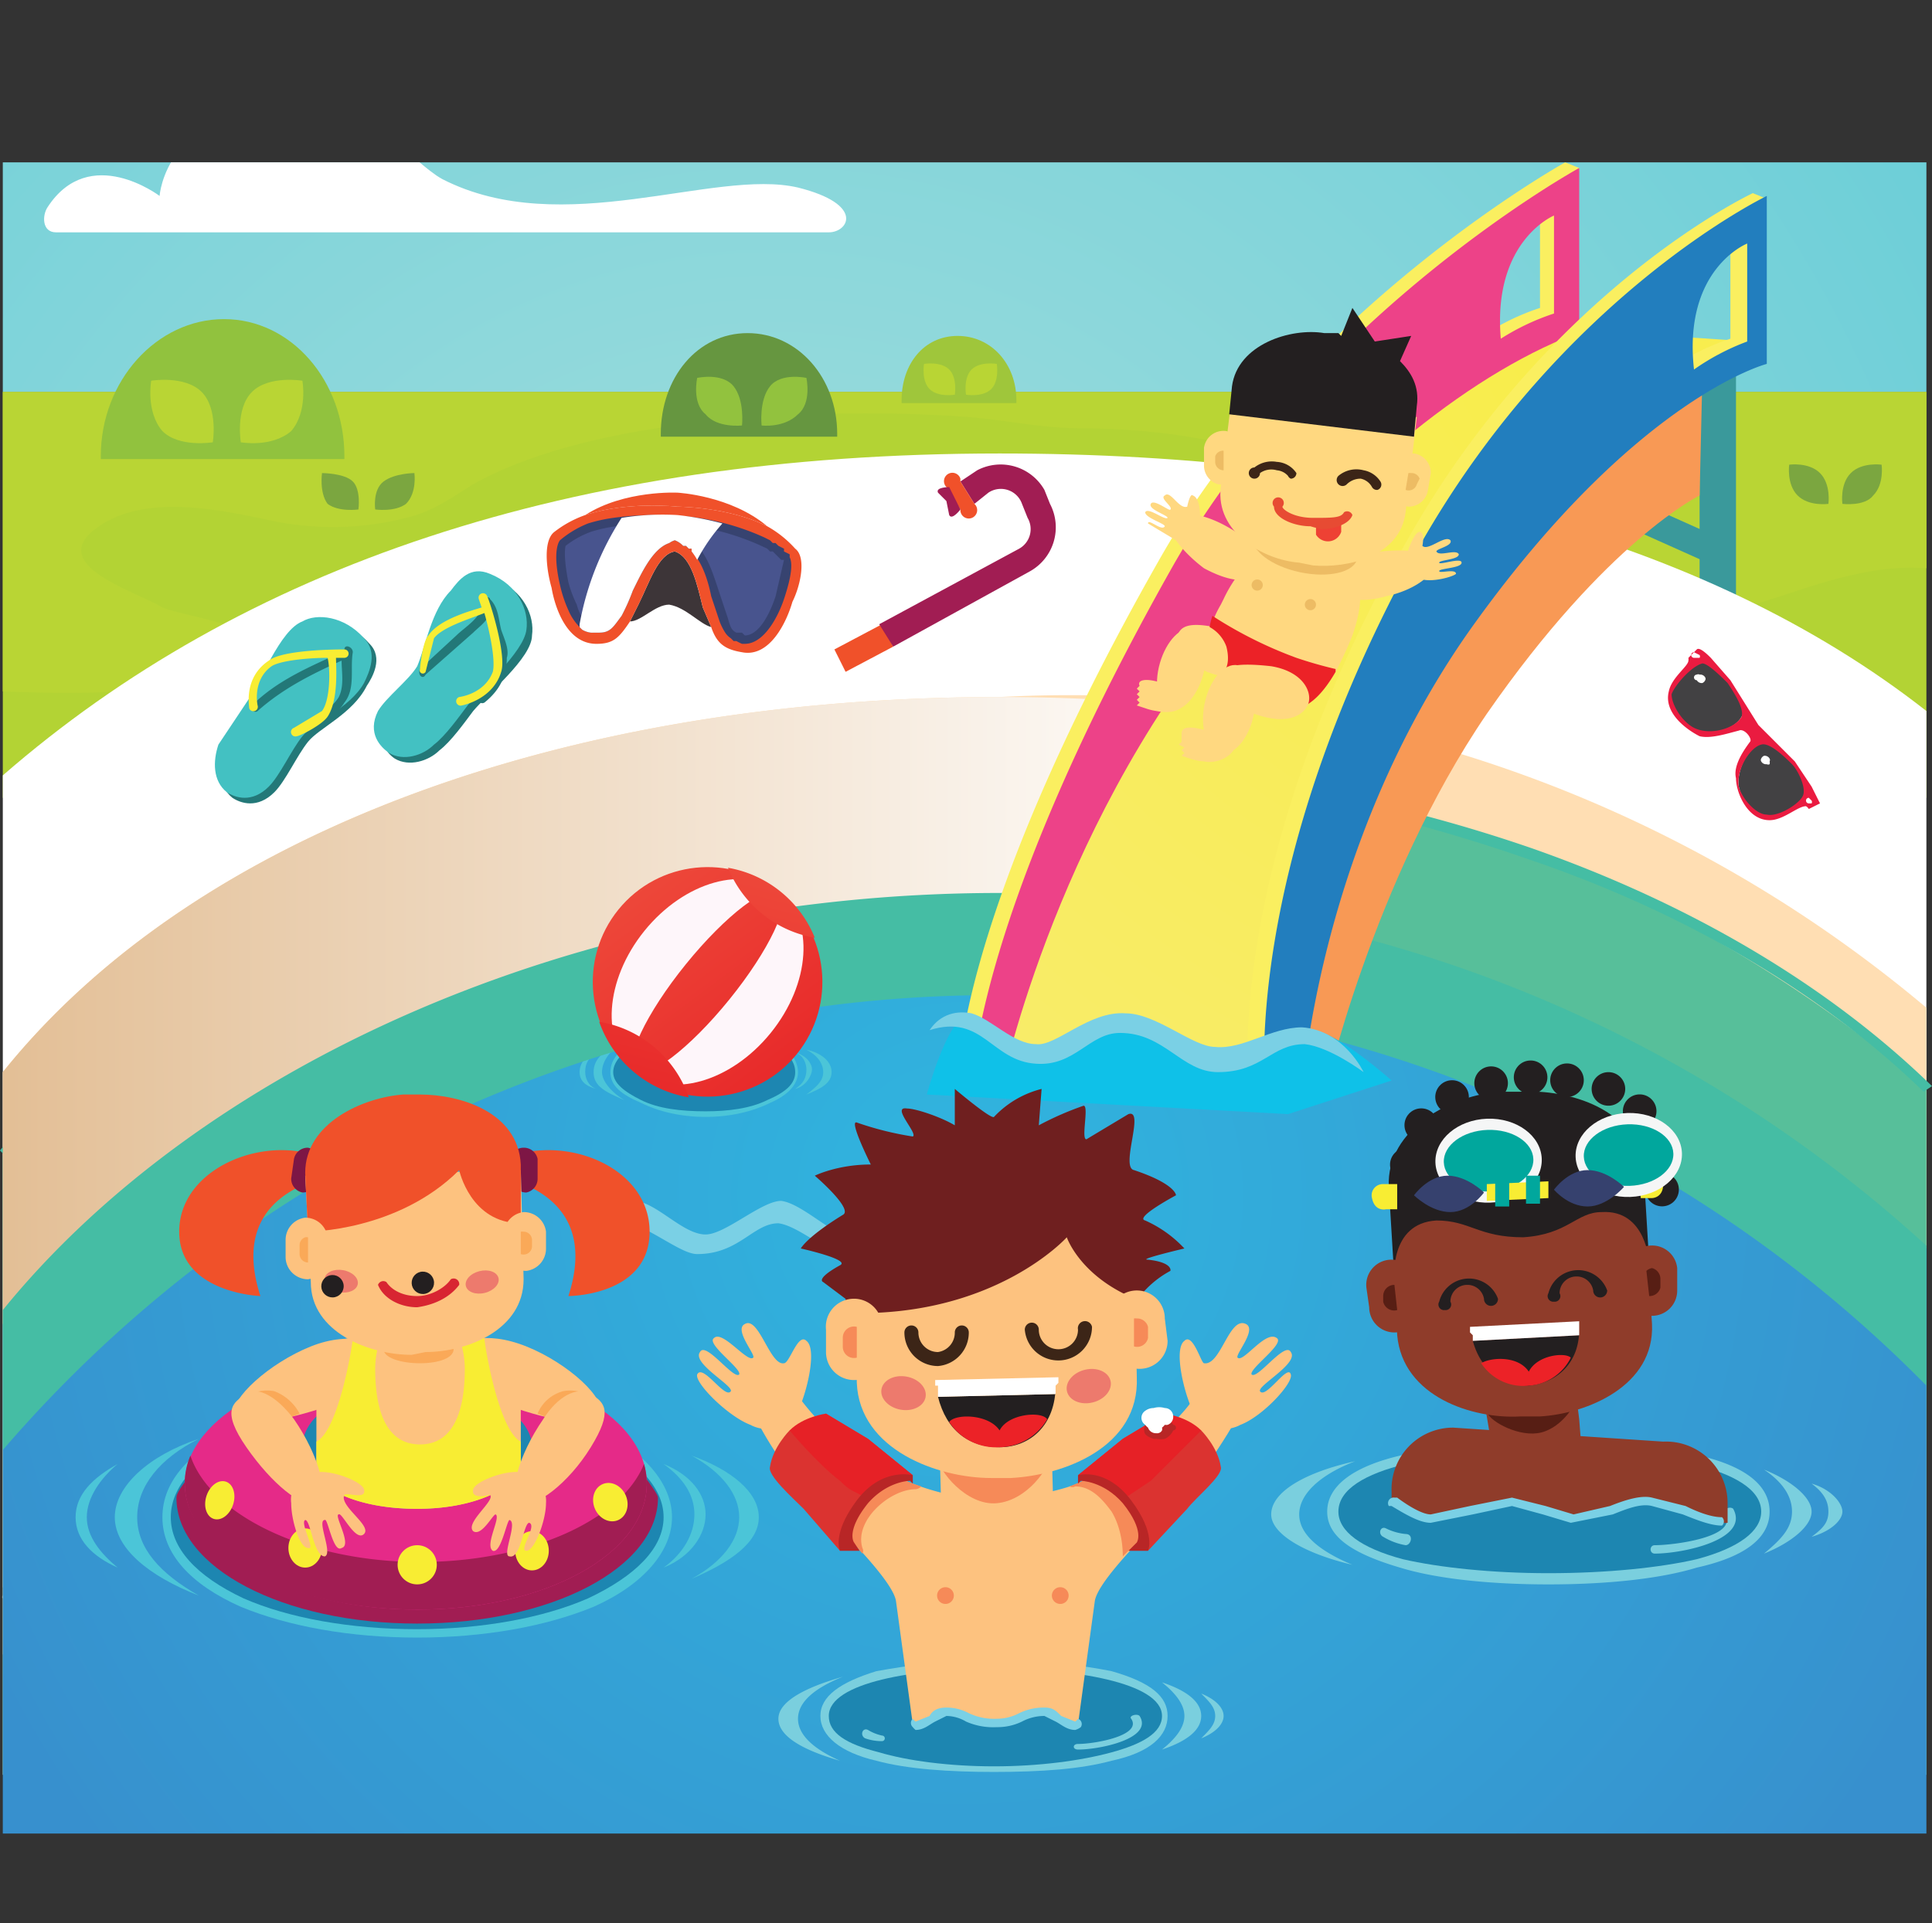 <svg xmlns="http://www.w3.org/2000/svg" xmlns:xlink="http://www.w3.org/1999/xlink" width="920" height="916" viewBox="0 0 690 687"><rect x="0" y="0" width="690" height="687" fill="#333333" stroke="none"/><defs><clipPath id="b" transform="translate(-79 60)"><path fill="none" d="M53-2h732v597H53z"/></clipPath><radialGradient id="c" cx="277" cy="310" r="589" gradientUnits="userSpaceOnUse"><stop offset="0" stop-color="#d3ebe1"/><stop offset="0" stop-color="#a7dfdd"/><stop offset="1" stop-color="#60cbd7"/><stop offset="1" stop-color="#44c3d5"/></radialGradient><linearGradient id="d" x1="525" y1="360" x2="82" y2="360" gradientUnits="userSpaceOnUse"><stop offset="0" stop-color="#fff"/><stop offset="1" stop-color="#e3bf96"/></linearGradient><radialGradient id="e" cx="422" cy="367" r="382" gradientUnits="userSpaceOnUse"><stop offset="0" stop-color="#2ec3e5"/><stop offset="0" stop-color="#30b5df"/><stop offset="1" stop-color="#3791ce"/><stop offset="1" stop-color="#3790ce"/></radialGradient><linearGradient id="a" x1="302" y1="251" x2="364" y2="334" gradientTransform="rotate(51 332 291)" gradientUnits="userSpaceOnUse"><stop offset="0" stop-color="#f15842"/><stop offset="0" stop-color="#ee4a3b"/><stop offset="1" stop-color="#e72628"/><stop offset="1" stop-color="#e62126"/></linearGradient><linearGradient id="f" x1="302" y1="251" x2="364" y2="334" gradientTransform="rotate(51 332 291)" xlink:href="#a"/><linearGradient id="g" x1="274" y1="271" x2="336" y2="355" xlink:href="#a"/><linearGradient id="h" x1="330" y1="230" x2="392" y2="313" xlink:href="#a"/><radialGradient id="i" cx="645" cy="63" r="331" gradientUnits="userSpaceOnUse"><stop offset="0" stop-color="#f8ed33"/><stop offset="0" stop-color="#f8ed4a"/><stop offset="1" stop-color="#f8ec69"/></radialGradient><linearGradient id="j" x1="464" y1="460" x2="508" y2="460" xlink:href="#a"/><linearGradient id="k" x1="361" y1="460" x2="405" y2="460" xlink:href="#a"/></defs><g clip-path="url(#b)"><path fill="#b3d334" d="M1 140v145h687V140H1z"/><path fill="url(#c)" d="M1 0h687v140H1z"/><path d="M20 83h276c7 0 13-10-11-16-30-7-84 19-127-3-11-6-24-26-53-26-46 0-48 32-48 32s-25-19-40 4c-2 3-2 9 3 9zM676 43H458c-8 0-15-5 13-11 38-9 32 17 94-9 49-21 62 6 62 6s17-17 44 4c2 2 11 10 5 10z" fill="#fff"/><path d="M74 243c6-1 22-3 20-11-3-9-29-12-36-15-10-6-41-15-24-28s44-7 63-3a106 106 0 0 0 48-1c9-2 16-7 24-12 48-27 139-27 177-24 13 1 26 4 40 4 28 0 61 5 86 17 10 5 15 10 20 20 4 9 5 18 14 25 12 9 30 7 44 9a200 200 0 0 0 41 0c17-2 36-8 54-14 16-5 29-8 43-7v-63H1v107c25 1 50 1 73-4z" fill="#b9d534"/><path fill="#3a999b" d="M607 131h13v103h-13z"/><path d="M1 567c2 2-1 3 0 4h687V254c-79-62-194-92-331-92-154 0-271 41-356 115z" fill="#fff"/><path d="M688 634V360a475 475 0 0 0-331-111C203 249 70 297 1 383v251z" fill="#ffdeb3"/><path d="M688 634V389a476 476 0 0 0-331-115C203 274 70 327 1 413v221z" fill="#57bf9a"/><path d="M3 414l-3-3c34-42 85-77 147-102 62-24 135-37 210-37 68 0 132 11 190 31 57 20 106 49 143 85l-3 2c-36-35-85-64-141-83a578 578 0 0 0-398 6C87 337 36 372 3 414z" fill="#45bda4"/><path d="M533 531V196a668 668 0 0 0-97-7c-154 0-287 48-356 134v208z" transform="translate(-79 60)" fill="url(#d)" style="mix-blend-mode:multiply"/><path d="M80 627h687V386a472 472 0 0 0-328-126c-153 0-290 67-359 153z" transform="translate(-79 60)" fill="url(#e)"/><path d="M212 510c-17-7-40-11-63-11s-46 4-63 11c-18 8-28 19-28 32s10 24 28 32c17 7 39 11 63 11s46-4 63-11c18-8 28-20 28-32s-10-24-28-32zm-63 69c-23 0-45-4-61-12-16-7-24-16-24-25s8-19 24-26 38-11 61-11 44 4 60 11 25 16 25 26-9 18-25 25c-16 8-37 12-60 12z" fill="#4bc5d8"/><path d="M149 582c-24 0-46-4-62-11-17-8-26-18-26-29s9-21 26-29c16-7 38-11 62-11s45 4 61 11c17 8 27 18 27 29s-10 21-27 29c-16 7-38 11-61 11z" fill="#1d86b1"/><path d="M49 542c0-11 8-21 22-28-18 6-30 17-30 28s12 21 30 28c-14-8-22-17-22-28zM264 542c0-8-6-16-17-22 14 5 24 13 24 22s-10 16-24 22c11-6 17-14 17-22z" fill="#4bc5d8"/><path d="M31 542c0-7 5-14 11-19-9 5-15 11-15 19s6 14 15 18c-6-5-11-11-11-18zM248 541c0-7-4-13-11-18 10 4 15 11 15 18s-5 15-15 19c7-5 11-12 11-19z" fill="#4bc5d8"/><path d="M150 563c-43 0-71-21-78-42-1 3-9 11-9 14 0 25 38 45 86 45s86-20 86-45c0-2-10-14-11-16-9 20-33 44-74 44z" fill="#a11d53"/><path d="M275 371c-6-3-15-4-23-4s-17 1-23 4c-7 3-11 7-11 12s4 8 11 11c6 3 14 5 23 5s17-2 23-5c7-3 10-7 10-11s-3-9-10-12zm-23 25c-9 0-17-1-22-4-6-3-9-6-9-9s3-7 9-10c5-2 13-4 22-4s16 2 22 4c6 3 9 6 9 10s-3 6-9 9-14 4-22 4z" fill="#4bc5d8"/><path d="M252 397c-9 0-17-1-23-4s-10-6-10-10 4-8 10-11 14-4 23-4 16 1 22 4c7 3 10 7 10 11s-3 7-10 10c-6 3-14 4-22 4z" fill="#1d86b1"/><path d="M215 383c0-4 3-8 8-11-7 3-11 6-11 11s4 7 11 10c-5-3-8-7-8-10zM294 383c0-3-2-6-6-8 5 1 9 4 9 8s-4 6-9 8c4-3 6-5 6-8z" fill="#4bc5d8"/><path d="M209 383c0-3 1-5 4-7-4 1-6 4-6 7s2 5 6 6c-3-1-4-4-4-6zM288 382c0-2-1-5-4-6 4 1 6 4 6 6s-2 6-6 7c3-2 4-4 4-7z" fill="#4bc5d8"/><path d="M397 597c-10-2-25-4-42-4s-31 2-42 4c-13 4-20 9-20 16s7 13 20 16c11 3 26 4 42 4 17 0 31-1 42-4 14-3 20-9 20-16s-6-12-20-16zm-42 31c-32 0-56-6-56-15 0-8 23-14 56-14s57 6 57 14c0 9-24 15-57 15z" fill="#7acfde"/><path d="M355 631c-16 0-31-2-41-5-12-3-18-7-18-13 0-12 31-17 59-17s60 5 60 17c0 6-7 10-18 13s-26 5-42 5z" fill="#1d86b1"/><path d="M415 601c5 4 8 8 8 12s-3 8-8 12c9-3 14-7 14-12s-5-9-14-12zM429 605c3 3 5 5 5 8s-2 5-5 8c5-2 8-5 8-8s-3-6-8-8zM285 614c0-6 6-11 16-15-14 4-23 9-23 15s8 11 22 15c-9-4-15-9-15-15zM407 613c-1-1-4 0-3 1 4 6-13 9-19 9-2 0-2 2 0 2 8 0 27-4 22-12zM315 620a16 16 0 0 1-5-2c-2-1-3 2-1 3a18 18 0 0 0 6 1 1 1 0 0 0 0-2zM607 520c-14-4-32-6-54-6s-39 2-53 6c-17 4-26 11-26 20s9 15 26 20c13 4 32 6 53 6s40-2 53-6c18-4 26-11 26-20s-8-16-25-20zm-54 38c-41 0-72-8-72-18 0-11 30-18 72-18s72 7 72 18c0 10-30 18-72 18z" fill="#7acfde"/><path d="M553 562c-20 0-39-2-52-5-15-4-23-10-23-17 0-16 39-22 75-22s76 6 76 22c0 7-8 13-23 17-13 3-32 5-53 5z" fill="#1d86b1"/><path d="M630 525c6 4 10 9 10 15s-4 10-10 15c10-4 17-10 17-15s-7-11-17-15zM647 530c4 3 6 6 6 10s-2 6-6 9c7-2 11-6 11-9s-4-8-11-10zM464 541c0-7 7-14 20-19-18 4-30 11-30 19 0 7 12 14 29 18-12-5-19-11-19-18zM619 539c-1-1-4 0-3 2 5 8-18 11-25 11-2 0-2 3 0 3 10 0 34-5 28-16zM502 548a20 20 0 0 1-7-2c-2-1-3 2-1 3a23 23 0 0 0 8 3c2 0 3-4 0-4z" fill="#7acfde"/><path d="M1 468v50a467 467 0 0 1 687-23v-50a481 481 0 0 0-331-126C203 319 70 383 1 468z" fill="#45bda4" style="mix-blend-mode:multiply"/><path fill="#3a999b" d="M545 172l4-9 67 30-4 9z"/><path d="M511 542c8 0 21-6 29-6 5 1 17 6 22 6 7 1 21-7 28-6 8 1 17 7 25 8a9 9 0 0 0 2 0v-7a22 22 0 0 0-23-22l-75-5a22 22 0 0 0-22 23v3c5 3 10 6 14 6z" fill="#8f3c2a"/><path d="M528 488l4 24 1 12s1 7 18 5c15-2 14-9 14-9l-1-13-3-24z" fill="#8f3c2a"/><path d="M563 499c0 3-6 12-14 13s-18-5-18-8 6-7 15-8 16 0 17 3z" fill="#571e14"/><path d="M497 432l2 45c2 22 27 30 44 29h7c17-1 41-11 40-33l-3-46z" fill="#8f3c2a"/><path d="M498 457l-2-33c-1-21 23-33 40-34h7c17-1 42 6 44 28l2 33s-1-19-17-18c-9 0-12 8-28 9-16 0-19-6-31-6-17 1-15 21-15 21z" fill="#231f20"/><path d="M516 468a2 2 0 0 1-2-3 11 11 0 0 1 21-1 2 2 0 1 1-5 0 6 6 0 0 0-6-5 6 6 0 0 0-6 6 2 2 0 0 1-2 3zM555 465a2 2 0 0 1-2-3 11 11 0 0 1 21-1 2 2 0 1 1-5 0 6 6 0 0 0-6-5 6 6 0 0 0-6 6 2 2 0 0 1-2 3zM564 477l-38 2c3 11 11 16 20 16 10-1 18-8 18-20v2z" fill="#231f20"/><path d="M525 474v2l1 1v2l38-2v-2-1-1-1z" fill="#fff"/><path d="M546 495a18 18 0 0 0 15-10c-2-2-12-1-15 5-4-6-14-5-17-3a18 18 0 0 0 17 8z" fill="#ec2227"/><g><path d="M507 466a9 9 0 0 1-9 10 9 9 0 0 1-9-9l-1-7a9 9 0 0 1 9-10 9 9 0 0 1 9 9zM581 462a9 9 0 0 0 10 8 9 9 0 0 0 8-9v-8a9 9 0 0 0-10-8 9 9 0 0 0-8 9z" fill="#8f3c2a"/><path d="M498 459a4 4 0 0 0-4 4v2a4 4 0 0 0 5 3zM590 453a4 4 0 0 0-2 1l1 9a4 4 0 0 0 4-3v-3a4 4 0 0 0-3-4z" fill="#571e14"/></g><g fill="#231f20"><circle cx="619" cy="330" r="6" transform="rotate(-3 1630 1739)"/><circle cx="605" cy="332" r="6" transform="rotate(-3 1618 1743)"/><circle cx="591" cy="337" r="6" transform="rotate(-3 1603 1747)"/><circle cx="580" cy="347" r="6" transform="rotate(-3 1593 1757)"/><circle cx="575" cy="361" r="6" transform="rotate(-3 1590 1774)"/><circle cx="576" cy="375" r="6" transform="rotate(-3 1588 1785)"/><circle cx="632" cy="331" r="6" transform="rotate(-3 1644 1740)"/><circle cx="647" cy="334" r="6" transform="rotate(-3 1661 1747)"/><circle cx="658" cy="342" r="6" transform="rotate(-3 1671 1752)"/><circle cx="665" cy="355" r="6" transform="rotate(-3 1677 1765)"/><circle cx="666" cy="370" r="6" transform="rotate(-3 1679 1780)"/></g><g><path d="M590 428h-4l-1-9h5a4 4 0 0 1 4 4c0 5-4 5-4 5zM495 432h4v-9h-5a4 4 0 0 0-4 5c1 5 5 4 5 4z" fill="#f8ed33"/><ellipse cx="596" cy="366" rx="19" ry="15" transform="rotate(-2 1957 2234)" fill="#f5f6f6"/><ellipse cx="596" cy="366" rx="16" ry="11" transform="rotate(-2 1957 2234)" fill="#01a79d"/><path d="M530 426s-5 7-12 7-13-6-13-6 5-7 12-7 13 6 13 6z" fill="#36416e"/><ellipse cx="646" cy="364" rx="19" ry="15" transform="rotate(-2 2006 2230)" fill="#f5f6f6"/><ellipse cx="646" cy="364" rx="16" ry="11" transform="rotate(-2 2007 2232)" fill="#01a79d"/><path d="M580 424s-6 7-13 7-12-6-12-6 5-7 12-7 13 6 13 6z" fill="#36416e"/><path fill="#f8ed33" d="M531 423l22-1v6l-22 1z"/><path fill="#01a79d" d="M534 421h5v10h-5zM545 420h5v10h-5z"/></g><g><circle cx="332" cy="291" r="41" transform="rotate(-51 355 404)" fill="url(#a)"/><ellipse cx="332" cy="291" rx="41" ry="29" transform="rotate(-51 355 404)" fill="#fef6fa"/><ellipse cx="332" cy="291" rx="41" ry="10" transform="rotate(-51 355 404)" fill="url(#f)"/><path d="M293 305a41 41 0 0 0 32 27 41 41 0 0 0-32-27z" transform="translate(-79 60)" fill="url(#g)"/><path d="M370 275a41 41 0 0 0-31-25 41 41 0 0 0 31 25z" transform="translate(-79 60)" fill="url(#h)"/></g><path d="M414 200c-75 132-72 189-72 189h13s38-102 97-176c60-75 107-95 107-95l5-58-5-2s-94 52-145 142zm136-90a84 84 0 0 0-19 9c-4-35 19-44 19-44z" fill="#faef60"/><path d="M419 202c-74 131-72 189-72 189h14s38-103 97-176c60-76 106-95 106-95V60s-93 51-145 142zm136-90a84 84 0 0 0-19 9c-3-35 19-44 19-44z" fill="#ed4288"/><path d="M645 58c-39 14-83 49-128 104-63 77-81 169-81 169h106s-2-52 44-147c37-75 118-122 118-122z" transform="translate(-79 60)" fill="url(#i)"/><path d="M249 448c15 0 20-11 29-11 8 1 20 13 29 13 12 1 36-13 48-11l21 10s-9-19-28-18c-11 0-31 13-41 12-8 0-20-13-28-14-7 0-20 12-27 12-8 0-17-11-25-12a24 24 0 0 0-20 5c18-3 34 14 42 14z" fill="#7ad0e5"/><g><path d="M149 486c-46 0-83 20-83 44s37 45 83 45 82-20 82-45-37-44-82-44zm0 53c-23 0-41-9-41-22s18-22 41-22 41 10 41 22-19 22-41 22z" fill="#e52a88"/><path d="M140 485c-3-5-14-10-29-4s-29 19-27 24 17 3 34-3c12-4 24-12 22-17zM161 484c2-5 12-9 27-3s29 19 26 24-16 3-33-3c-12-4-22-13-20-18z" fill="#fdc27f"/><path d="M150 558c-41 0-75-17-82-38a25 25 0 0 0-2 10c0 25 37 45 83 45s82-20 82-45a25 25 0 0 0-1-7c-8 20-41 35-80 35z" fill="#a11d53"/><path d="M186 490a13 13 0 0 0-13-12h-47a13 13 0 0 0-13 12v38c7 7 20 11 36 11 17 0 31-5 37-13v-35-1z" fill="#fdc27f"/><path d="M173 478h-9a32 32 0 0 1 2 11c0 15-4 27-16 27s-16-12-16-27a32 32 0 0 1 2-11h-10c0 2-5 33-13 37v13c7 7 20 11 36 11 17 0 31-5 37-13v-11c-8-4-13-35-13-37z" fill="#f8ed33"/><ellipse cx="149" cy="559" rx="7" ry="7" fill="#f8ed33"/><ellipse cx="190" cy="554" rx="6" ry="7" fill="#f8ed33"/><ellipse cx="297" cy="477" rx="6" ry="7" transform="rotate(-23 404 701)" fill="#f8ed33"/><ellipse cx="109" cy="553" rx="6" ry="7" fill="#f8ed33"/><ellipse cx="157" cy="476" rx="7" ry="5" transform="rotate(-72 159 560)" fill="#f8ed33"/><path d="M137 466v36s0 6 13 6c12 0 12-6 12-6v-36z" fill="#fdc27f"/><path d="M162 482c0 3-5 5-12 5s-13-2-13-5 6-6 13-6 12 3 12 6z" fill="#faa958"/><path d="M93 463c-11-34 17-42 31-44a38 38 0 0 0-14-7c-20-5-46 7-46 28 0 22 29 23 29 23z" fill="#f0512a"/><path d="M113 422a5 5 0 0 1-5 4 5 5 0 0 1-4-5l1-7a5 5 0 0 1 5-4 5 5 0 0 1 4 5z" fill="#7d1645"/><path d="M203 463c11-34-17-42-31-44a38 38 0 0 1 14-7c21-5 46 7 46 28 0 23-29 23-29 23z" fill="#f0512a"/><path d="M183 422a5 5 0 0 0 5 4 5 5 0 0 0 4-5v-7a5 5 0 0 0-5-4 5 5 0 0 0-5 5z" fill="#7d1645"/><path d="M109 420l2 38c0 18 21 26 36 26l5-1c15 0 35-8 35-26l-1-39z" fill="#fdc27f"/><path d="M110 440l-1-21c0-18 21-27 35-28h6c14 0 35 6 36 25v21c-18 0-22-19-22-19-22 22-54 22-54 22z" fill="#f0512a"/><ellipse cx="201" cy="398" rx="4" ry="6" transform="rotate(-80 197 475)" fill="#ed7a6d"/><ellipse cx="253" cy="396" rx="6" ry="4" transform="rotate(-14 465 756)" fill="#ed7a6d"/><path d="M149 467c-6 0-12-3-14-8a2 2 0 0 1 3-1c2 3 6 5 11 5s10-3 12-6a2 2 0 0 1 3 2c-3 4-8 7-15 8z" fill="#d82532"/><circle cx="212" cy="388" r="4" transform="rotate(-2 2213 3095)" fill="#231f20"/><circle cx="244" cy="387" r="4" transform="rotate(-2 2239 3086)" fill="#231f20"/><g><path d="M117 449a8 8 0 0 1-7 8 8 8 0 0 1-8-8v-6a8 8 0 0 1 7-8 8 8 0 0 1 8 7zM180 447a8 8 0 0 0 8 7 8 8 0 0 0 7-8v-6a8 8 0 0 0-8-7 8 8 0 0 0-7 7z" fill="#fdc27f"/><path d="M110 442a3 3 0 0 0-1 0 3 3 0 0 0-2 3v3a3 3 0 0 0 3 3zM187 440a3 3 0 0 0-1 0v8a3 3 0 0 0 4-3v-2a3 3 0 0 0-3-3z" fill="#faa958"/></g><path d="M212 501c2 2-3 3-8 5-3 2-5 2-7 1l-5-2s2-6 9-8c5-1 10 1 11 4z" fill="#faa958"/><g fill="#fdc27f"><path d="M211 498c5 3 8 6 0 19s-20 22-25 20-1-17 8-30c5-8 12-12 17-9z"/><path d="M188 554c-3 0 4-9 1-10-2 0-3 13-7 12-3 0 3-12 0-13-1 0-3 12-6 11-3-2 3-12 1-13-1 0-5 8-8 6-3-3 8-11 6-13 0 0-7 2-6-2 1-3 12-7 17-6a9 9 0 0 1 3 1 10 10 0 0 1 6 10c0 6-4 17-7 17z"/></g><path d="M87 501c-2 2 3 3 7 5s6 2 8 1l5-2a17 17 0 0 0-9-8c-5-1-10 1-11 4z" fill="#faa958"/><g fill="#fdc27f"><path d="M88 498c-5 3-9 6 0 19s20 22 25 20 1-17-8-30c-6-8-13-12-17-9z"/><path d="M110 553c3 1-3-9-1-10 2 0 3 13 7 13 3-1-3-13 0-13 1-1 3 12 6 10 4-1-3-12-1-12 1-1 6 10 9 7s-9-10-7-14c1-1 8 2 7-2-1-3-12-7-17-6a9 9 0 0 0-4 1 10 10 0 0 0-5 10c0 6 3 16 6 16z"/></g></g><g><path d="M123 164v-1c0-27-19-49-43-49s-44 22-44 49v1z" fill="#91c23e"/><path d="M104 154c-7 6-18 4-18 4s-2-12 4-18 18-4 18-4 2 11-4 18zM58 154c6 6 18 4 18 4s2-12-4-18-18-4-18-4-2 11 4 18z" fill="#b9d534"/></g><g fill="#7ba640"><path d="M669 177c-3 4-11 3-11 3s-1-7 3-11 11-3 11-3 1 7-3 11zM642 177c4 4 11 3 11 3s1-7-3-11-11-3-11-3-1 7 3 11z"/></g><g fill="#7ba640"><path d="M145 180c-4 3-11 2-11 2s-1-7 3-10 11-3 11-3 1 7-3 11zM117 180c4 3 11 2 11 2s1-7-2-10-11-3-11-3-1 7 2 11z"/></g><g><path d="M363 144v-1c0-13-9-23-21-23s-20 10-20 23v1z" fill="#9fc63b"/><path d="M354 139c-3 3-9 2-9 2s-1-6 2-9 9-2 9-2 1 6-2 9zM332 139c3 3 9 2 9 2s1-6-2-9-9-2-9-2-1 6 2 9z" fill="#b9d534"/></g><g><path d="M299 156v-1c0-20-14-36-32-36s-31 16-31 36v1z" fill="#669640"/><path d="M285 148c-5 5-13 4-13 4s-1-9 3-14 13-3 13-3 2 9-3 13zM252 148c4 5 13 4 13 4s1-9-3-14-13-3-13-3-2 9 3 13z" fill="#92c23e"/></g><g><path d="M90 253c4-7 12-26 19-29 6-3 16-2 23 6 5 5 1 12-1 15-5 10-17 15-21 20s-8 14-12 18c-6 6-12 4-15 2-5-4-5-11-3-17l10-15zM169 254c5-6 21-19 21-27 1-7-3-16-13-20-6-3-11 2-14 6-7 7-8 20-12 27-3 5-11 11-13 16-4 8 0 13 3 15 5 3 12 1 16-3 4-3 9-10 12-14z" fill="#237878"/><path d="M167 252c5-6 20-19 21-27 1-7-3-16-13-20-7-3-11 2-14 6-7 7-9 20-12 27-3 5-11 11-14 16-4 8 1 13 4 15 5 3 12 1 16-3 4-3 9-10 12-14z" fill="#43c1c2"/><path d="M179 225c-1-4-1-8-4-11 0-1-3-1-3 1 1 5-6 9-9 12l-13 12c-1 2 1 4 2 2l17-15c2-2 5-4 6-7a62 62 0 0 1 3 13c1 7-1 12-7 16-1 1 0 4 2 3 5-4 8-9 8-16 1-3-1-7-2-10z" fill="#237878"/><path d="M174 213a1 1 0 0 0-3 1l1 3c-3 1-15 4-19 10-2 2-3 11-3 12a1 1 0 1 0 2 1l3-12c3-4 13-7 18-9 2 7 4 17 3 21-3 8-12 9-12 9a1 1 0 1 0 1 3s11-2 14-12c2-6-4-25-5-27z" fill="#f8ed33"/><g><path d="M88 251c5-7 12-26 20-29 5-3 15-2 22 6 5 5 2 12 0 16-5 9-18 14-22 19s-8 14-12 18c-6 6-12 4-15 2-5-4-5-11-3-17l10-15z" fill="#43c1c2"/><path d="M123 232v1a2 2 0 0 0-1 0c-11 5-23 10-32 19-2 1 1 3 2 2 9-8 19-13 30-18 0 4 1 9-1 13-3 5-10 8-14 10-2 1 0 4 1 3 5-3 12-6 15-11 4-5 2-12 3-18 0-2-3-3-3-1z" fill="#237878"/><path d="M123 232c-2 0-22 0-27 4-9 6-7 16-7 17a1 1 0 1 0 3-1s-2-9 5-14c3-2 13-3 20-3 1 4 1 15-2 19l-10 6a1 1 0 1 0 1 3c1 0 9-4 11-7 4-6 3-18 3-21h3a1 1 0 1 0 0-3z" fill="#f8ed33"/></g></g><g><path d="M607 236c3 0 8 5 10 7 3 3 7 10 5 13-2 4-11 8-17 5-5-2-9-9-9-13 1-4 7-11 11-12z" fill="#424143"/><path d="M608 244a2 2 0 0 1-2-1 1 1 0 0 1 0-2 1 1 0 0 1 1 0 2 2 0 0 1 2 1 1 1 0 0 1 0 1 2 2 0 0 1-1 1z" fill="#fff"/><path d="M631 292c-4 0-9-6-10-11-1-6 4-15 8-16s10 5 12 8 5 9 4 12-10 8-14 7z" fill="#424143"/><path d="M631 273a2 2 0 0 1-2-1 1 1 0 0 1 0-1 2 2 0 0 1 1-1 2 2 0 0 1 2 1 1 1 0 0 1 0 1 2 2 0 0 1 0 1 1 1 0 0 1-1 0z" fill="#fff"/><path d="M650 287l-3-6-6-9-13-13-10-16-7-8c-1-1-4-4-5-3l-3 3a3 3 0 0 1 0 1c0 2-6 6-7 11-2 8 7 14 11 16 4 1 10-1 14-2 2-1 5 3 4 4-3 4-6 9-5 13 0 5 4 15 12 15 5 0 10-5 13-5a3 3 0 0 1 1 1l4-2zm-45-52a1 1 0 0 1 0-2l2 1a1 1 0 0 1 0 1h-2zm0 25c-4-2-8-8-8-12 1-3 7-10 11-11 2 0 7 5 9 7 2 3 6 9 5 12-2 4-11 7-17 4zm26 31c-4 0-9-6-10-10-1-6 4-14 8-15 3-1 9 5 11 7s5 8 4 11-9 8-13 7zm15-4a1 1 0 0 1 0-2l1 1a1 1 0 0 1 0 1h-1z" fill="#ea1b40"/></g><path d="M508 244c-47 96-45 147-45 147h10s17-76 58-136c43-62 76-78 76-78l1-43s-64 35-100 110z" fill="#f89955"/><path d="M502 194c-66 116-56 196-56 196h14s5-88 59-166c60-84 107-95 107-95l5-58-5-2s-73 34-124 125zm116-73a84 84 0 0 0-19 9c-3-35 19-44 19-44z" fill="#faef60"/><path d="M507 195c-65 117-55 196-55 196h13s5-88 60-166c59-83 106-95 106-95V70s-73 35-124 125zm117-73a84 84 0 0 0-19 10c-4-36 19-45 19-45z" fill="#227ebe"/><path d="M497 386s-19-17-28-18c-10-1-25 13-36 12-8-1-25-13-32-13-8 0-21 12-28 11-8 0-20-17-28-15-7 2-14 28-14 28l129 7z" fill="#0fc1e8"/><path d="M370 380c14 1 19-11 30-11 16 0 22 14 35 14 16 0 19-10 31-10 9 1 21 10 21 10s-7-15-22-16c-11 0-21 8-31 7-8 0-21-12-32-12-13-1-25 12-32 11-8 0-16-9-23-11-5-1-11 0-15 6 19-6 22 11 38 12z" fill="#7ad0e5"/><g><path d="M426 500c-4 6-16 19-41 30-8 3-19 5-29 6a91 91 0 0 1-70-36l-18 2c3 9 14 25 21 33 13 13 30 30 31 37l6 44a5 5 0 0 0 1 0c5 0 7-4 11-4 7 0 8 4 18 4 7 0 10-4 17-4 4 0 7 4 11 4a5 5 0 0 0 1 0l6-44c1-7 18-24 31-37 7-8 18-24 22-33z" fill="#fdc27f"/><path d="M335 497l1 36v19s0 11 21 10c19 0 19-11 19-11v-19l-1-37z" fill="#fdc27f"/><path d="M375 520c0 4-8 16-19 17s-21-12-21-16 9-9 20-9 20 3 20 8z" fill="#f68a58"/><path d="M461 491c-1-4-9 9-11 6-1-2 14-10 11-14-2-4-12 10-14 8-1-2 12-11 9-13-4-3-12 9-14 7-1-1 7-10 3-12-6-3-9 15-15 14-1 0-4-11-7-8-4 3 0 19 3 25a12 12 0 0 0 3 3 12 12 0 0 0 1 1 12 12 0 0 0 13 1c8-3 19-15 18-18z" fill="#fdc27f"/><circle cx="416" cy="510" r="3" transform="rotate(-86 409 582)" fill="#f68a58"/><circle cx="457" cy="510" r="3" transform="rotate(-86 450 582)" fill="#f68a58"/><path d="M305 444l1 50c1 24 29 34 48 34h7c19-1 46-11 45-36l-1-51z" fill="#fdc27f"/><path d="M335 488a12 12 0 0 1-12-12 2 2 0 0 1 5 0 7 7 0 0 0 7 7 7 7 0 0 0 6-7 2 2 0 0 1 5 0 12 12 0 0 1-11 12zM378 486a12 12 0 0 1-12-11 2 2 0 0 1 5 0 7 7 0 0 0 7 7 7 7 0 0 0 7-7 2 2 0 1 1 5-1 12 12 0 0 1-12 12z" fill="#3c2517"/><ellipse cx="401" cy="437" rx="6" ry="8" transform="rotate(-80 398 514)" fill="#ed7a6d"/><ellipse cx="469" cy="434" rx="8" ry="6" transform="rotate(-14 678 791)" fill="#ed7a6d"/><path d="M410 450c-4 0 13-4 13-4a43 43 0 0 0-14-10c-4-1 11-9 11-9s0-4-15-9c-5-1 4-22-2-20l-15 9c-2 0 1-12-1-12a110 110 0 0 0-16 7l1-13a35 35 0 0 0-17 10c-1 1-14-10-14-10v13c-5-3-14-6-17-6-6-1 4 9 2 10a113 113 0 0 1-20-5c-3-1 5 15 5 15-12 0-20 4-20 4s14 12 10 14c-13 8-15 12-15 12s18 4 14 6c-9 5-6 6-6 6l8 6v5c53 2 79-27 79-27s5 15 27 23a14 14 0 0 0 0-3 35 35 0 0 1 10-8s1-3-8-4z" fill="#6f1f1f"/><path d="M315 482a10 10 0 0 1-10 11 10 10 0 0 1-10-10v-8a10 10 0 0 1 9-11 10 10 0 0 1 11 10zM397 480a10 10 0 0 0 10 9 10 10 0 0 0 10-10l-1-8a10 10 0 0 0-10-10 10 10 0 0 0-10 10z" fill="#fdc27f"/><path d="M306 474a4 4 0 0 0-5 4v3a4 4 0 0 0 5 4zM406 471a4 4 0 0 0-1 0v10a4 4 0 0 0 5-3v-4a4 4 0 0 0-4-3z" fill="#f68a58"/><g><path d="M377 498l-42 1c3 12 11 18 22 18s20-8 20-22v3z" fill="#231f20"/><path d="M334 493v2h1v4l42-1v-3l1-1v-2z" fill="#fff"/><path d="M357 517a20 20 0 0 0 17-10c-2-3-14-2-17 4-4-6-16-6-18-3a20 20 0 0 0 18 9z" fill="#ec2227"/></g><path d="M249 491c2-4 10 9 12 6 1-2-14-10-11-14 2-4 12 10 14 8 1-2-12-11-9-13 3-3 12 9 14 7 1-1-7-10-3-12 5-3 9 15 14 14 2 0 5-11 8-8 4 3 0 19-3 25a12 12 0 0 1-3 3 12 12 0 0 1-1 1 12 12 0 0 1-13 1c-8-3-20-15-19-18z" fill="#fdc27f"/><path d="M401 534a3 3 0 0 0-2-1 23 23 0 0 0-8-6 135 135 0 0 1-9 4 2 2 0 0 0 2 0c6 0 10 5 13 9 3 5 4 11 4 16l6-6c0-6-1-12-6-16zM327 532a3 3 0 0 0 2-1l-3-1-5-2c-8 3-18 11-19 20l6 7a2 2 0 0 0 0-2c-3-10 10-21 19-21z" fill="#f68a58"/><g><path d="M436 524c-1-7-7-13-7-13l-13-6-15 9-16 13s13 5 17 8c4 4 8 19 8 19l14-15c3-4 13-12 12-15z" fill="#db3330"/><path d="M480 454l15-9s8 1 13 6l-18 18-9 6c-4-4-17-8-17-8l16-13z" transform="translate(-79 60)" fill="url(#j)"/></g><path d="M385 527s10-3 19 9 6 18 6 18h-7l3-3s3-4-5-14c-7-8-15-8-15-8l-1 1z" fill="#b82626"/><g><path d="M275 524c1-7 7-13 7-13l13-6 15 9 16 13s-14 5-17 8c-4 4-9 19-9 19l-13-15c-4-4-13-12-12-15z" fill="#db3330"/><path d="M389 454l-15-9s-8 1-13 6c0 0 10 12 18 18 4 4 4 3 9 6 4-4 17-8 17-8l-16-13z" transform="translate(-79 60)" fill="url(#k)"/></g><path d="M326 527s-11-3-20 9-6 18-6 18h7l-2-3s-3-4 5-14c7-8 15-8 15-8l1 1zM419 509a6 6 0 0 0-6-3 5 5 0 0 0-2 1 4 4 0 0 0-2 2c-1 3 0 4 3 5a5 5 0 0 0 1 0 8 8 0 0 0 3 0 6 6 0 0 0 3-3 1 1 0 0 0 0-2z" fill="#b82626"/></g><g><g fill="#ffd880"><ellipse cx="501" cy="178" rx="15" ry="8" transform="rotate(-74 502 261)"/><path d="M431 240c8 3 16 3 17-1s-2-12-10-14-15-3-17 1 3 10 10 14zM406 246l1 1-1 1 1 1-1 1 1 1-1 1 3 1a20 20 0 0 0 4 1c5 1 9 0 10-3s-4-5-8-7c-6-2-9-1-8 1l-1 1z"/></g><path d="M471 196c12 4 19 11 12 31a129 129 0 0 1-6 13c-11 19-20 14-31 9s-20-16-10-33l1-2a49 49 0 0 1 4-7c10-13 11-18 30-11z" fill="#ffd880"/><path d="M512 201c1 4-7 10-17 12-14 4-19-2-20-6s8-9 18-10 19 0 19 4z" fill="#ffd880"/><path d="M520 205c0-2-6 0-6-1s8-1 8-3-8 1-8 0 7-1 7-3c-1-2-7 1-8-1 0-1 6-2 5-4-2-2-8 4-10 2 0 0 1-5-1-5s-5 8-5 11a6 6 0 0 0 1 2 6 6 0 0 0 5 4c4 1 11-1 12-2zM418 186c-2 3 4 11 12 17 13 7 19 4 21 0s-4-10-13-15-18-6-20-2z" fill="#ffd880"/><path d="M410 187c0-2 5 3 6 1 0-1-7-3-7-5 1-2 7 3 8 2 0-1-7-3-6-5s7 3 7 2c1-1-4-4-2-5 2-2 5 5 8 4 0 0 1-5 2-4 3 1 3 9 2 12a6 6 0 0 1-1 1 5 5 0 0 1-1 1 6 6 0 0 1-6 2l-10-6z" fill="#ffd880"/><path d="M433 220a29 29 0 0 0-1 4 13 13 0 0 1 6 7c2 8-2 10-2 10l3 4a33 33 0 0 0 7 4c11 5 20 10 31-9v-1a150 150 0 0 1-14-4 150 150 0 0 1-30-15z" fill="#ec2227"/><g fill="#ffd880"><ellipse cx="517" cy="194" rx="16" ry="9" transform="rotate(-79 514 271)"/><path d="M448 255c11 4 17 1 19-3s-1-12-13-14c-9-1-17-1-18 3s4 10 12 14zM422 264v1l-1 1 2 1-1 1 1 1-1 1 3 1a21 21 0 0 0 5 1c5 1 10-2 11-5s-5-5-10-6c-7-2-9-1-9 1v2z"/></g><circle cx="449" cy="209" r="2" fill="#edbc64"/><circle cx="468" cy="216" r="2" fill="#edbc64"/><ellipse cx="545" cy="135" rx="9" ry="19" transform="rotate(-78 543 214)" fill="#edbc64"/><path d="M440 141l-4 33c-2 16 15 26 28 27l5 1c12 1 31-3 33-19l4-34z" fill="#ffd880"/><path d="M461 171a2 2 0 0 1-1-1 6 6 0 0 0-4-2 7 7 0 0 0-6 1 2 2 0 1 1-2-2 10 10 0 0 1 8-2 9 9 0 0 1 7 4 2 2 0 0 1-2 2zM492 175a2 2 0 0 1-2-1 6 6 0 0 0-4-3 7 7 0 0 0-5 2 2 2 0 0 1-3-3 10 10 0 0 1 9-2 9 9 0 0 1 6 4 2 2 0 0 1-1 3z" fill="#3c2517"/><path d="M470 187v4a5 5 0 0 0 9-1v-4z" fill="#ee4134"/><path d="M472 189a36 36 0 0 1-4-1c-6 0-13-3-13-7a2 2 0 1 1 3 0c0 1 4 4 11 4s10 0 11-2a2 2 0 0 1 3 1c-1 3-6 5-11 5z" fill="#e74b33"/><g><path d="M443 167a7 7 0 0 1-8 6 7 7 0 0 1-5-7v-6a7 7 0 0 1 8-6 7 7 0 0 1 5 8zM497 174a7 7 0 0 0 6 7 7 7 0 0 0 7-6l1-6a7 7 0 0 0-6-7 7 7 0 0 0-7 6z" fill="#ffd880"/><path d="M437 161a3 3 0 0 0-3 2v2a3 3 0 0 0 3 3zM504 169a3 3 0 0 0-1 0l-1 6a3 3 0 0 0 4-2l1-2a3 3 0 0 0-3-2z" fill="#edbc64"/></g><path d="M500 129l4-9-13 2-8-12-4 10-1-1h-5c-12-2-31 4-33 19l-1 10 66 8 1-11c1-7-2-12-6-16z" fill="#231f20"/></g><g><path fill="#f0512a" d="M298 232l17-9 4 8-17 9z"/><path d="M353 176a8 8 0 0 1 12 4l2 5a8 8 0 0 1-3 11l-50 27 5 8 49-27a18 18 0 0 0 7-24l-2-5a18 18 0 0 0-24-7l-6 4 5 8z" fill="#a11d53"/><path d="M338 174l5 8a3 3 0 1 0 5-2l-5-8v-1a3 3 0 1 0-5 3z" fill="#f0512a"/><path d="M343 182s-3 4-4 2l-1-5-3-3c-1-2 4-2 4-2z" fill="#a11d53"/><g><path d="M251 217c-2-8-4-18-10-20-6 1-9 11-13 19l-3 6c4 0 9-6 14-6 6 1 11 7 15 8l-3-7z" fill="#3d3538"/><path d="M242 176s-19-1-33 8c15-5 33-3 33-3s18 0 32 7c-13-11-32-12-32-12z" fill="#f0512a"/><path d="M284 196a39 39 0 0 0-10-8c-14-7-32-7-32-7s-18-2-33 3a39 39 0 0 0-11 6c-4 3-3 13-1 20 1 6 5 20 16 20 6 0 8-2 12-8l3-6c4-8 7-18 13-19 6 2 8 12 10 20l3 7c2 6 5 8 11 9 10 2 16-11 18-18 3-6 5-16 1-19z" fill="#f0512a"/><path d="M266 228h-1a15 15 0 0 1-2 0v-1h-1a6 6 0 0 1-2-2 20 20 0 0 1-2-3l-2-6-1-3c-1-5-3-12-7-17a17 17 0 0 0-2-2l-1-1a9 9 0 0 0-3-1 2 2 0 0 0-1 0 9 9 0 0 0-2 0 1 1 0 0 0-1 0c-6 2-10 10-13 19a227 227 0 0 1-5 8c-2 4-3 5-6 5a1 1 0 0 0 0 1h-2a6 6 0 0 1-1-1 6 6 0 0 1-2-1 9 9 0 0 1-1 0 17 17 0 0 1-4-6 45 45 0 0 1-2-8c-3-13-1-15-1-15a34 34 0 0 1 10-5 55 55 0 0 1 8-2 86 86 0 0 1 16-2h1a91 91 0 0 1 38 9h1l1 1a63 63 0 0 1 3 3 184 184 0 0 1 2 1 1 1 0 0 0 0 1c0 1 1 4-3 14-1 4-5 14-12 14z" fill="#48548e"/><path d="M236 187a89 89 0 0 1 38 9 26 26 0 0 1 1 1h1l2 2 1 1h1l-3 13c-3 9-7 14-11 14l-1-1a14 14 0 0 1-1 0h-1a4 4 0 0 1-2-2 19 19 0 0 1-1-3l-2-6-1-3c-2-6-4-13-8-17a21 21 0 0 0 0-1h-1a15 15 0 0 0-1-1l-1-1a11 11 0 0 0-4-2 3 3 0 0 0-1 0 10 10 0 0 0-3 1c-7 2-11 10-15 19a227 227 0 0 1-4 9c-2 4-3 4-5 4h-2a4 4 0 0 1-1 0 5 5 0 0 1-1-1 7 7 0 0 1-1 0 15 15 0 0 1-3-6 43 43 0 0 1-3-8c-2-10-1-13-1-13a33 33 0 0 1 9-5 53 53 0 0 1 9-2 86 86 0 0 1 15-1zm0-3h-1a108 108 0 0 0-16 1 56 56 0 0 0-9 2 36 36 0 0 0-10 6s-3 3 0 16a46 46 0 0 0 3 9 19 19 0 0 0 4 6 10 10 0 0 0 1 1 8 8 0 0 0 3 1 7 7 0 0 0 1 0h2c4 0 5-2 8-6a74 74 0 0 0 4-9c3-6 7-15 13-17a7 7 0 0 1 2-1 8 8 0 0 1 3 2h1l1 1h1v1c4 4 6 11 7 16l1 3 2 6a22 22 0 0 0 2 4 7 7 0 0 0 2 2l1 1h1a17 17 0 0 0 2 1h1c7 0 12-10 14-16 3-9 3-13 2-15a3 3 0 0 0 0-1l-2-1v-1l-2-1-1-1h-1l-1-1-2-1a89 89 0 0 0-37-8z" fill="#374370"/></g><g style="mix-blend-mode:overlay"><path d="M258 187a105 105 0 0 0-16-3 93 93 0 0 0-20 1 104 104 0 0 0-15 38v1a10 10 0 0 0 1 1 8 8 0 0 0 3 1 7 7 0 0 0 1 0h2c4 0 5-2 8-6a74 74 0 0 0 4-9c3-6 7-15 13-17a7 7 0 0 1 2-1 8 8 0 0 1 3 2h1l1 1h1v1a21 21 0 0 1 2 3 65 65 0 0 1 9-13z" fill="#fff"/></g></g><g><path d="M615 545c-4 0-9-2-14-4l-11-3c-4-1-9 1-14 3l-15 3-10-3-11-3-14 3-15 3c-4 0-9-3-14-6h-1a2 2 0 0 1 2-3h1c4 3 9 6 12 6l14-3 15-3 12 3 10 3 13-3c5-2 11-4 15-3l12 3c4 2 9 4 13 4a2 2 0 0 1 0 3z" fill="#7ad0e5"/></g><g><path d="M384 618c-3 0-5-2-7-3l-4-2a17 17 0 0 0-8 2 20 20 0 0 1-9 2 24 24 0 0 1-11-2 14 14 0 0 0-7-2l-4 2c-2 1-4 3-7 3a6 6 0 0 1-1-1 2 2 0 0 1 0-3 4 4 0 0 0 1 1l5-2c1-2 3-3 6-3a17 17 0 0 1 8 2 21 21 0 0 0 10 2 17 17 0 0 0 8-2 20 20 0 0 1 9-2c3 0 4 1 6 3l5 2a4 4 0 0 0 1-1 2 2 0 0 1 1 3 6 6 0 0 1-2 1z" fill="#7ad0e5"/></g><path d="M416 503a7 7 0 0 0-4 0 5 5 0 0 0-3 1 3 3 0 0 0 0 5 6 6 0 0 0 1 1 3 3 0 0 0 3 2 2 2 0 0 0 2-1 2 2 0 0 0 0-1 5 5 0 0 0 1-1 3 3 0 0 0 1 0 3 3 0 0 0 2-3 3 3 0 0 0-3-3z" fill="#fff"/></g></svg>